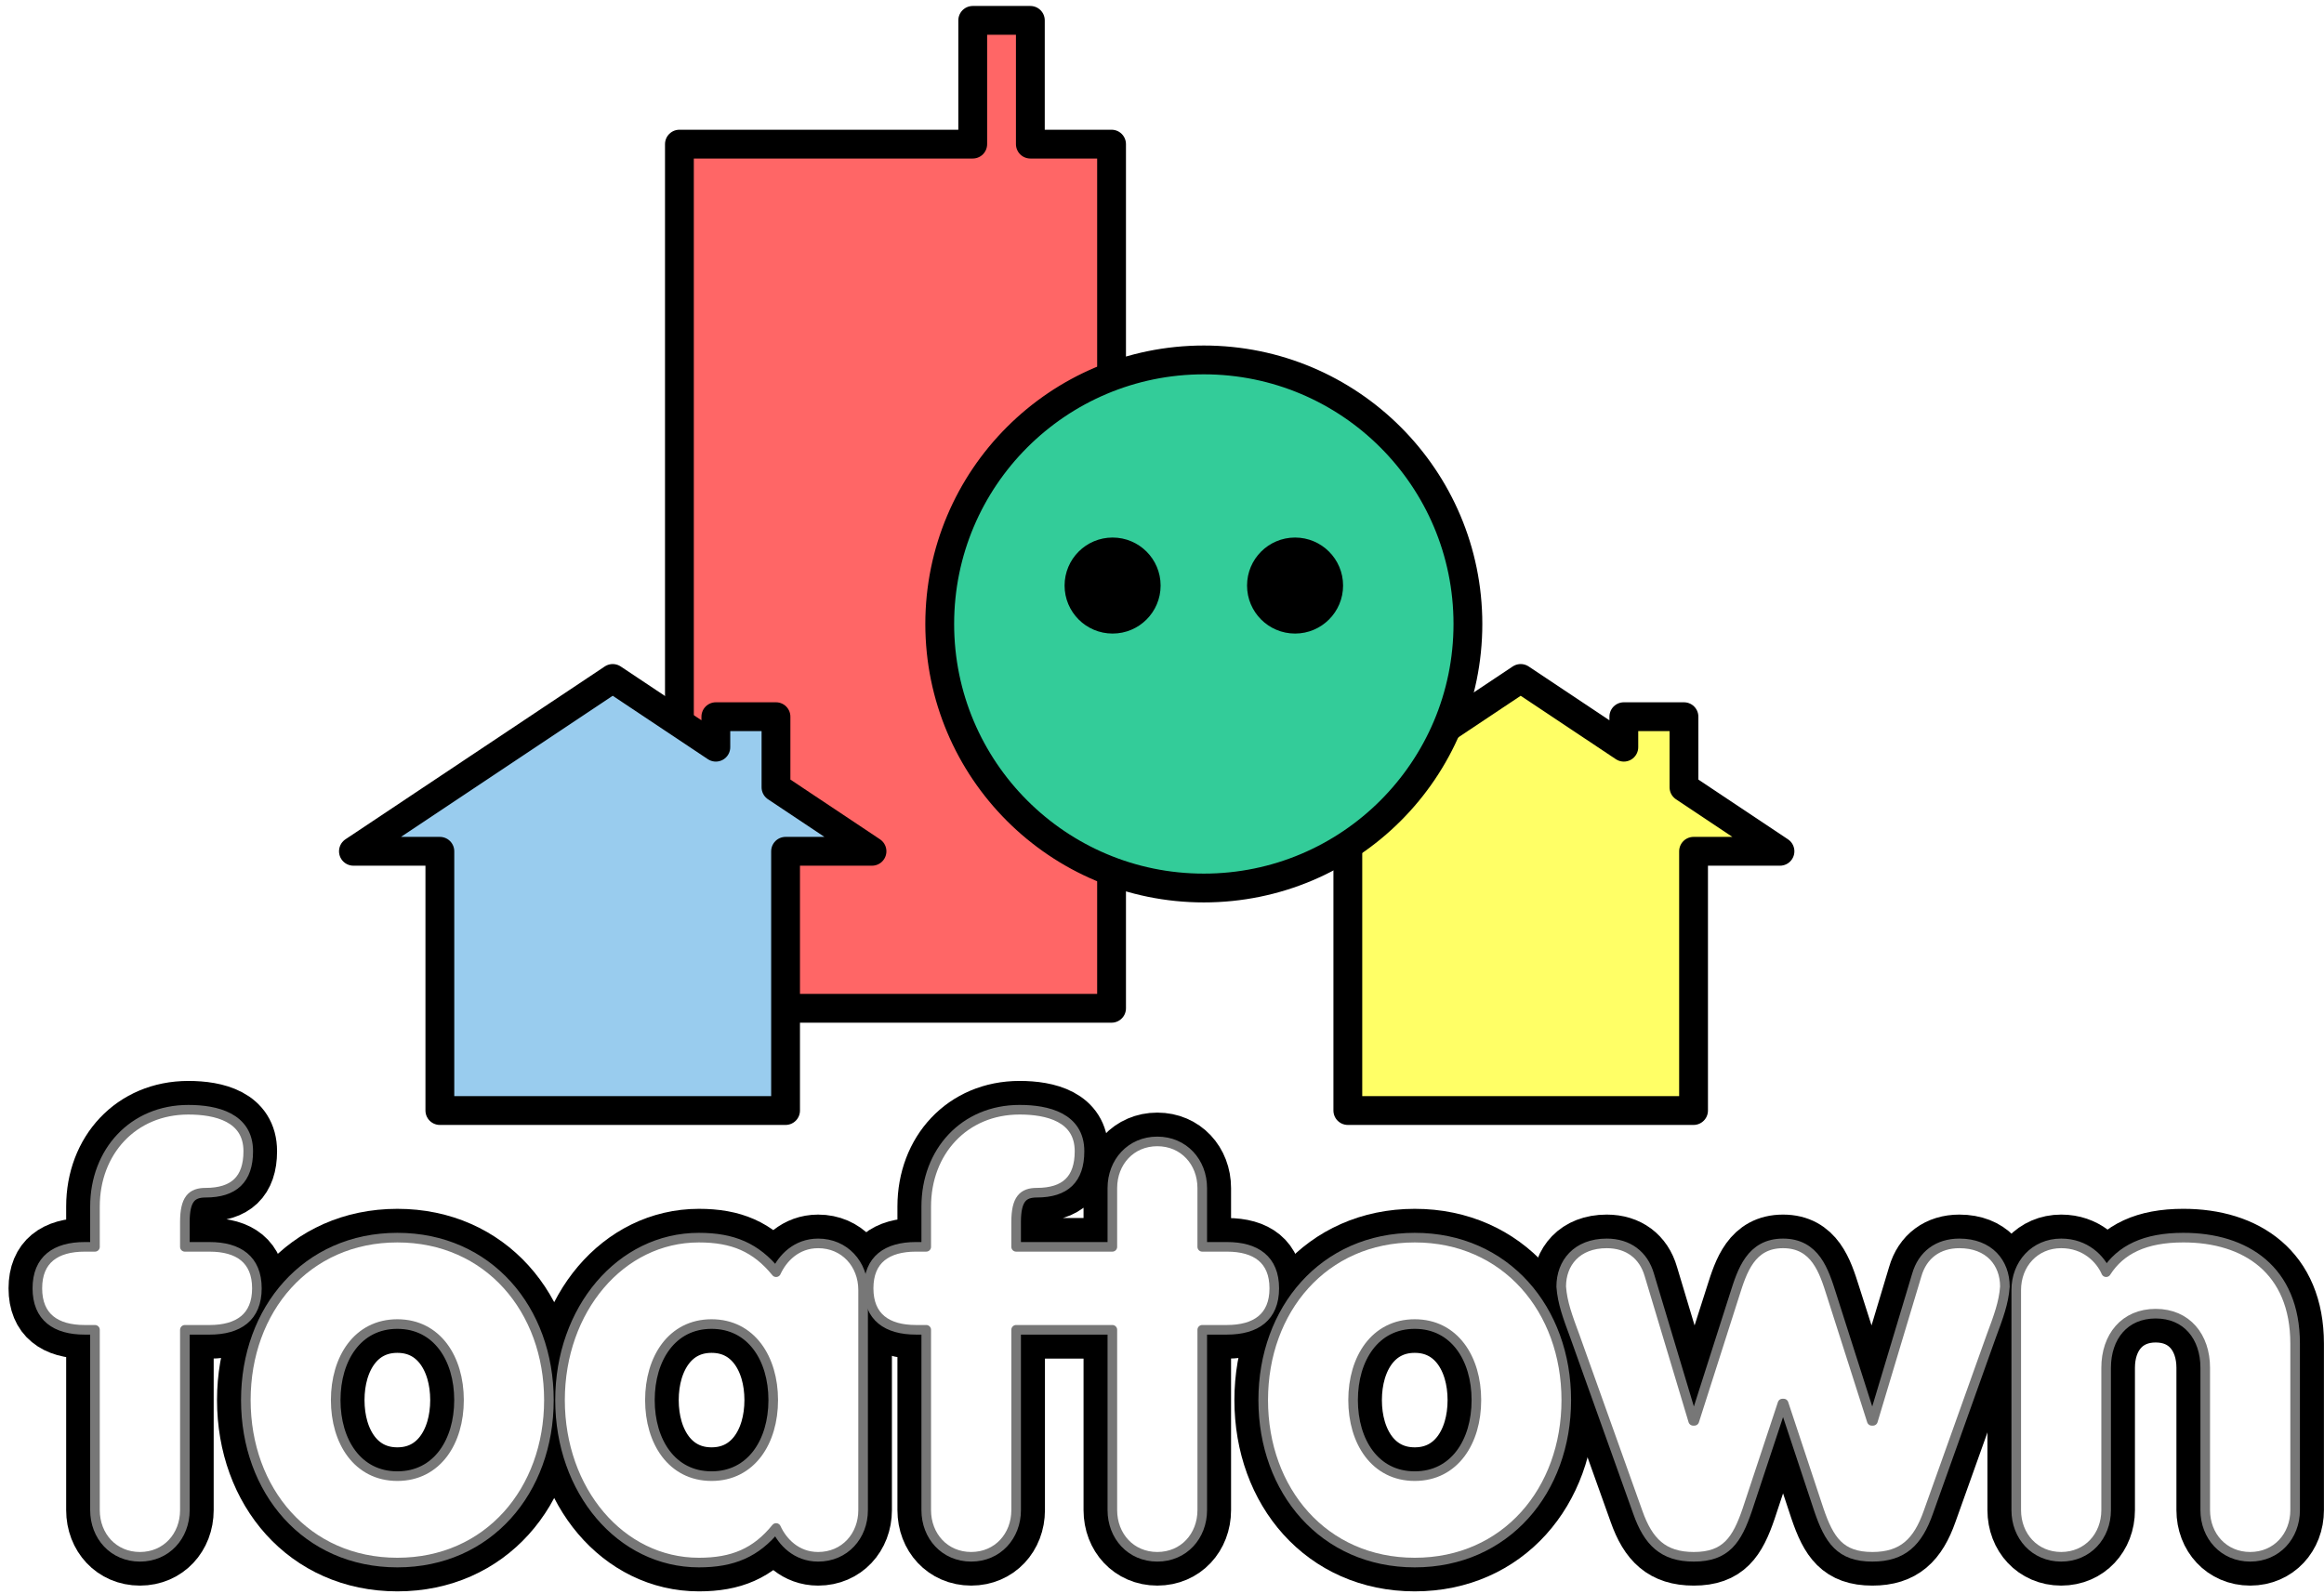 <?xml version="1.0" encoding="utf-8"?>
<!DOCTYPE svg PUBLIC "-//W3C//DTD SVG 1.0//EN" "http://www.w3.org/TR/2001/REC-SVG-20010904/DTD/svg10.dtd">
<svg xmlns="http://www.w3.org/2000/svg" viewBox="-0.89 -0.622 242 166" width="50%">
  <defs>
	<style type="text/css"><![CDATA[
path, polygon, circle {
  stroke:black;
  stroke-linecap:round;
  stroke-linejoin:round;
}

.picto				{ stroke-width:3; }

#textshadow path	{ fill:black; stroke:black; stroke-width:6; }
#text path			{ fill:white; stroke:#777; }
#smiley .eye		{ fill:black; stroke:none; }
#smiley .picto		{ fill:#3c9; }
#house1				{ fill:#9ce; }
#house2				{ fill:#ff6; }
#skyscraper			{ fill:#f66; }
    ]]></style>
  </defs>
  <g>
	<polygon class="picto" id="skyscraper" points="106.401,14.389 106.401,1.5 100.401,1.5 100.401,14.389 69.858,14.389 69.858,104.389 114.858,104.389 114.858,14.389 "/>
	<polygon class="picto" id="house2" points="174.463,81.372 174.463,74.02 168.2,74.02 168.2,77.196 157.461,70.038 130.461,88.038 139.461,88.038 139.461,115.038 175.461,115.038 175.461,88.038 184.461,88.038 "/>
	<polygon class="picto" id="house1" points="79.914,81.372 79.914,74.02 73.651,74.02 73.651,77.196 62.913,70.038 35.913,88.038 44.913,88.038 44.913,115.038 80.912,115.038 80.912,88.038 89.912,88.038 "/>
	<g id="smiley">
	  <circle class="picto" cx="124.465" cy="64.363" r="27.5"/>
	  <circle class="eye" cx="133.966" cy="60.362" r="5"/>
	  <circle class="eye" cx="114.966" cy="60.362" r="5"/>
	</g>
  </g>
  <g id="textshadow">
	<path d="M9,137.875H7.921c-3,0-4.921-1.32-4.921-4.32s1.921-4.32,4.921-4.32H9v-4.2c0-5.7,3.961-10.08,9.721-10.08c2.88,0,6.24,0.78,6.24,4.32c0,2.94-1.5,4.32-4.44,4.32c-1.44,0-2.16,0.66-2.16,3.06v2.58h2.58c3,0,4.92,1.32,4.92,4.32s-1.92,4.32-4.92,4.32h-2.58v18.78c0,2.7-1.92,4.86-4.68,4.86S9,159.355,9,156.655V137.875z"/>
	<path d="M56.268,145.195c0,9.42-6.3,16.92-15.78,16.92c-9.479,0-15.779-7.5-15.779-16.92c0-9.42,6.3-16.92,15.779-16.92C49.968,128.274,56.268,135.774,56.268,145.195z M34.067,145.195c0,4.32,2.28,7.92,6.42,7.92c4.141,0,6.421-3.6,6.421-7.92c0-4.32-2.28-7.92-6.421-7.92C36.348,137.274,34.067,140.875,34.067,145.195z"/>
	<path d="M88.986,156.655c0,2.7-1.92,4.86-4.68,4.86c-2.28,0-3.72-1.56-4.38-3c-2.101,2.58-4.5,3.6-8.04,3.6c-8.16,0-14.46-7.5-14.46-16.92c0-9.42,6.3-16.92,14.46-16.92c3.54,0,5.939,1.02,8.04,3.6c0.66-1.44,2.1-3,4.38-3c2.76,0,4.68,2.16,4.68,4.86V156.655z M66.786,145.195c0,4.32,2.28,7.92,6.42,7.92c4.141,0,6.421-3.6,6.421-7.92c0-4.32-2.28-7.92-6.421-7.92C69.066,137.274,66.786,140.875,66.786,145.195z"/>
	<path d="M126.881,129.234h-2.58v-6.12c0-2.7-1.92-4.86-4.68-4.86s-4.681,2.16-4.681,4.86v6.12h-1.079c-1.286,0-5.074,0-6.36,0h-2.58v-2.58c0-2.4,0.72-3.06,2.16-3.06c2.94,0,4.44-1.38,4.44-4.32c0-3.54-3.36-4.32-6.24-4.32c-5.76,0-9.721,4.38-9.721,10.08v4.2h-1.079c-3,0-4.921,1.32-4.921,4.32s1.921,4.32,4.921,4.32h1.079v18.78c0,2.7,1.921,4.86,4.681,4.86s4.68-2.16,4.68-4.86v-18.78h2.58c1.286,0,5.074,0,6.36,0h1.079v18.78c0,2.7,1.921,4.86,4.681,4.86s4.68-2.16,4.68-4.86v-18.78h2.58c3,0,4.92-1.32,4.92-4.32S129.881,129.234,126.881,129.234z"/>
	<path d="M162.208,145.195c0,9.42-6.299,16.92-15.78,16.92c-9.479,0-15.779-7.5-15.779-16.92c0-9.42,6.3-16.92,15.779-16.92C155.909,128.274,162.208,135.774,162.208,145.195z M140.008,145.195c0,4.32,2.28,7.92,6.42,7.92c4.141,0,6.42-3.6,6.42-7.92c0-4.32-2.279-7.92-6.42-7.92C142.288,137.274,140.008,140.875,140.008,145.195z"/>
	<path d="M163.12,138.595c-0.779-2.1-1.318-3.54-1.439-5.22c0-2.46,1.621-4.5,4.74-4.5c2.221,0,3.84,1.2,4.439,3.3l4.561,15.18h0.121l4.199-13.14c0.779-2.46,1.68-5.34,5.039-5.34c3.361,0,4.262,2.88,5.041,5.34l4.199,13.14h0.121l4.561-15.18c0.6-2.1,2.219-3.3,4.439-3.3c3.119,0,4.74,2.04,4.74,4.5c-0.121,1.68-0.66,3.12-1.441,5.22l-6.539,18.3c-1.08,3.06-2.641,4.62-5.82,4.62c-3.359,0-4.5-1.74-5.58-4.92l-3.66-11.04h-0.119l-3.66,11.04c-1.08,3.18-2.221,4.92-5.58,4.92c-3.18,0-4.74-1.56-5.82-4.62L163.12,138.595z"/>
	<path d="M209.063,133.734c0-2.7,1.92-4.86,4.68-4.86c2.52,0,4.08,1.62,4.68,3c1.5-2.34,4.02-3.6,8.041-3.6c6.479,0,11.639,3.36,11.639,11.04v17.34c0,2.7-1.92,4.86-4.68,4.86s-4.68-2.16-4.68-4.86v-14.82c0-3.24-1.92-5.64-5.16-5.64s-5.16,2.4-5.16,5.64v14.82c0,2.7-1.92,4.86-4.68,4.86s-4.68-2.16-4.68-4.86V133.734z"/>
  </g>
  <g id="text">
	<path d="M9,137.875H7.921c-3,0-4.921-1.32-4.921-4.32s1.921-4.32,4.921-4.32H9v-4.2c0-5.7,3.961-10.08,9.721-10.08c2.88,0,6.24,0.78,6.24,4.32c0,2.94-1.5,4.32-4.44,4.32c-1.44,0-2.16,0.66-2.16,3.06v2.58h2.58c3,0,4.92,1.32,4.92,4.32s-1.92,4.32-4.92,4.32h-2.58v18.78c0,2.7-1.92,4.86-4.68,4.86S9,159.355,9,156.655V137.875z"/>
	<path d="M56.268,145.195c0,9.42-6.3,16.92-15.78,16.92c-9.479,0-15.779-7.5-15.779-16.92c0-9.42,6.3-16.92,15.779-16.92C49.968,128.274,56.268,135.774,56.268,145.195z M34.067,145.195c0,4.32,2.28,7.92,6.42,7.92c4.141,0,6.421-3.6,6.421-7.92c0-4.32-2.28-7.92-6.421-7.92C36.348,137.274,34.067,140.875,34.067,145.195z"/>
	<path d="M88.986,156.655c0,2.7-1.92,4.86-4.68,4.86c-2.28,0-3.72-1.56-4.38-3c-2.101,2.58-4.5,3.6-8.04,3.6c-8.16,0-14.46-7.5-14.46-16.92c0-9.42,6.3-16.92,14.46-16.92c3.54,0,5.939,1.02,8.04,3.6c0.66-1.44,2.1-3,4.38-3c2.76,0,4.68,2.16,4.68,4.86V156.655z M66.786,145.195c0,4.32,2.28,7.92,6.42,7.92c4.141,0,6.421-3.6,6.421-7.92c0-4.32-2.28-7.92-6.421-7.92C69.066,137.274,66.786,140.875,66.786,145.195z"/>
	<path d="M126.881,129.234h-2.58v-6.12c0-2.7-1.92-4.86-4.68-4.86s-4.681,2.16-4.681,4.86v6.12h-1.079c-1.286,0-5.074,0-6.36,0h-2.58v-2.58c0-2.4,0.72-3.06,2.16-3.06c2.94,0,4.44-1.38,4.44-4.32c0-3.54-3.36-4.32-6.24-4.32c-5.76,0-9.721,4.38-9.721,10.08v4.2h-1.079c-3,0-4.921,1.32-4.921,4.32s1.921,4.32,4.921,4.32h1.079v18.78c0,2.7,1.921,4.86,4.681,4.86s4.68-2.16,4.68-4.86v-18.78h2.58c1.286,0,5.074,0,6.36,0h1.079v18.78c0,2.7,1.921,4.86,4.681,4.86s4.68-2.16,4.68-4.86v-18.78h2.58c3,0,4.92-1.32,4.92-4.32S129.881,129.234,126.881,129.234z"/>
	<path d="M162.208,145.195c0,9.42-6.299,16.92-15.78,16.92c-9.479,0-15.779-7.5-15.779-16.92c0-9.42,6.3-16.92,15.779-16.92C155.909,128.274,162.208,135.774,162.208,145.195z M140.008,145.195c0,4.32,2.28,7.92,6.42,7.92c4.141,0,6.42-3.6,6.42-7.92c0-4.32-2.279-7.92-6.42-7.92C142.288,137.274,140.008,140.875,140.008,145.195z"/>
	<path d="M163.12,138.595c-0.779-2.1-1.318-3.54-1.439-5.22c0-2.46,1.621-4.5,4.74-4.5c2.221,0,3.84,1.2,4.439,3.3l4.561,15.18h0.121l4.199-13.14c0.779-2.46,1.68-5.34,5.039-5.34c3.361,0,4.262,2.88,5.041,5.34l4.199,13.14h0.121l4.561-15.18c0.6-2.1,2.219-3.3,4.439-3.3c3.119,0,4.74,2.04,4.74,4.5c-0.121,1.68-0.66,3.12-1.441,5.22l-6.539,18.3c-1.08,3.06-2.641,4.62-5.82,4.62c-3.359,0-4.5-1.74-5.58-4.92l-3.66-11.04h-0.119l-3.66,11.04c-1.08,3.18-2.221,4.92-5.58,4.92c-3.18,0-4.74-1.56-5.82-4.62L163.12,138.595z"/>
	<path d="M209.063,133.734c0-2.7,1.92-4.86,4.68-4.86c2.52,0,4.08,1.62,4.68,3c1.5-2.34,4.02-3.6,8.041-3.6c6.479,0,11.639,3.36,11.639,11.04v17.34c0,2.7-1.92,4.86-4.68,4.86s-4.68-2.16-4.68-4.86v-14.82c0-3.24-1.92-5.64-5.16-5.64s-5.16,2.4-5.16,5.64v14.82c0,2.7-1.92,4.86-4.68,4.86s-4.68-2.16-4.68-4.86V133.734z"/>
  </g>
</svg>
